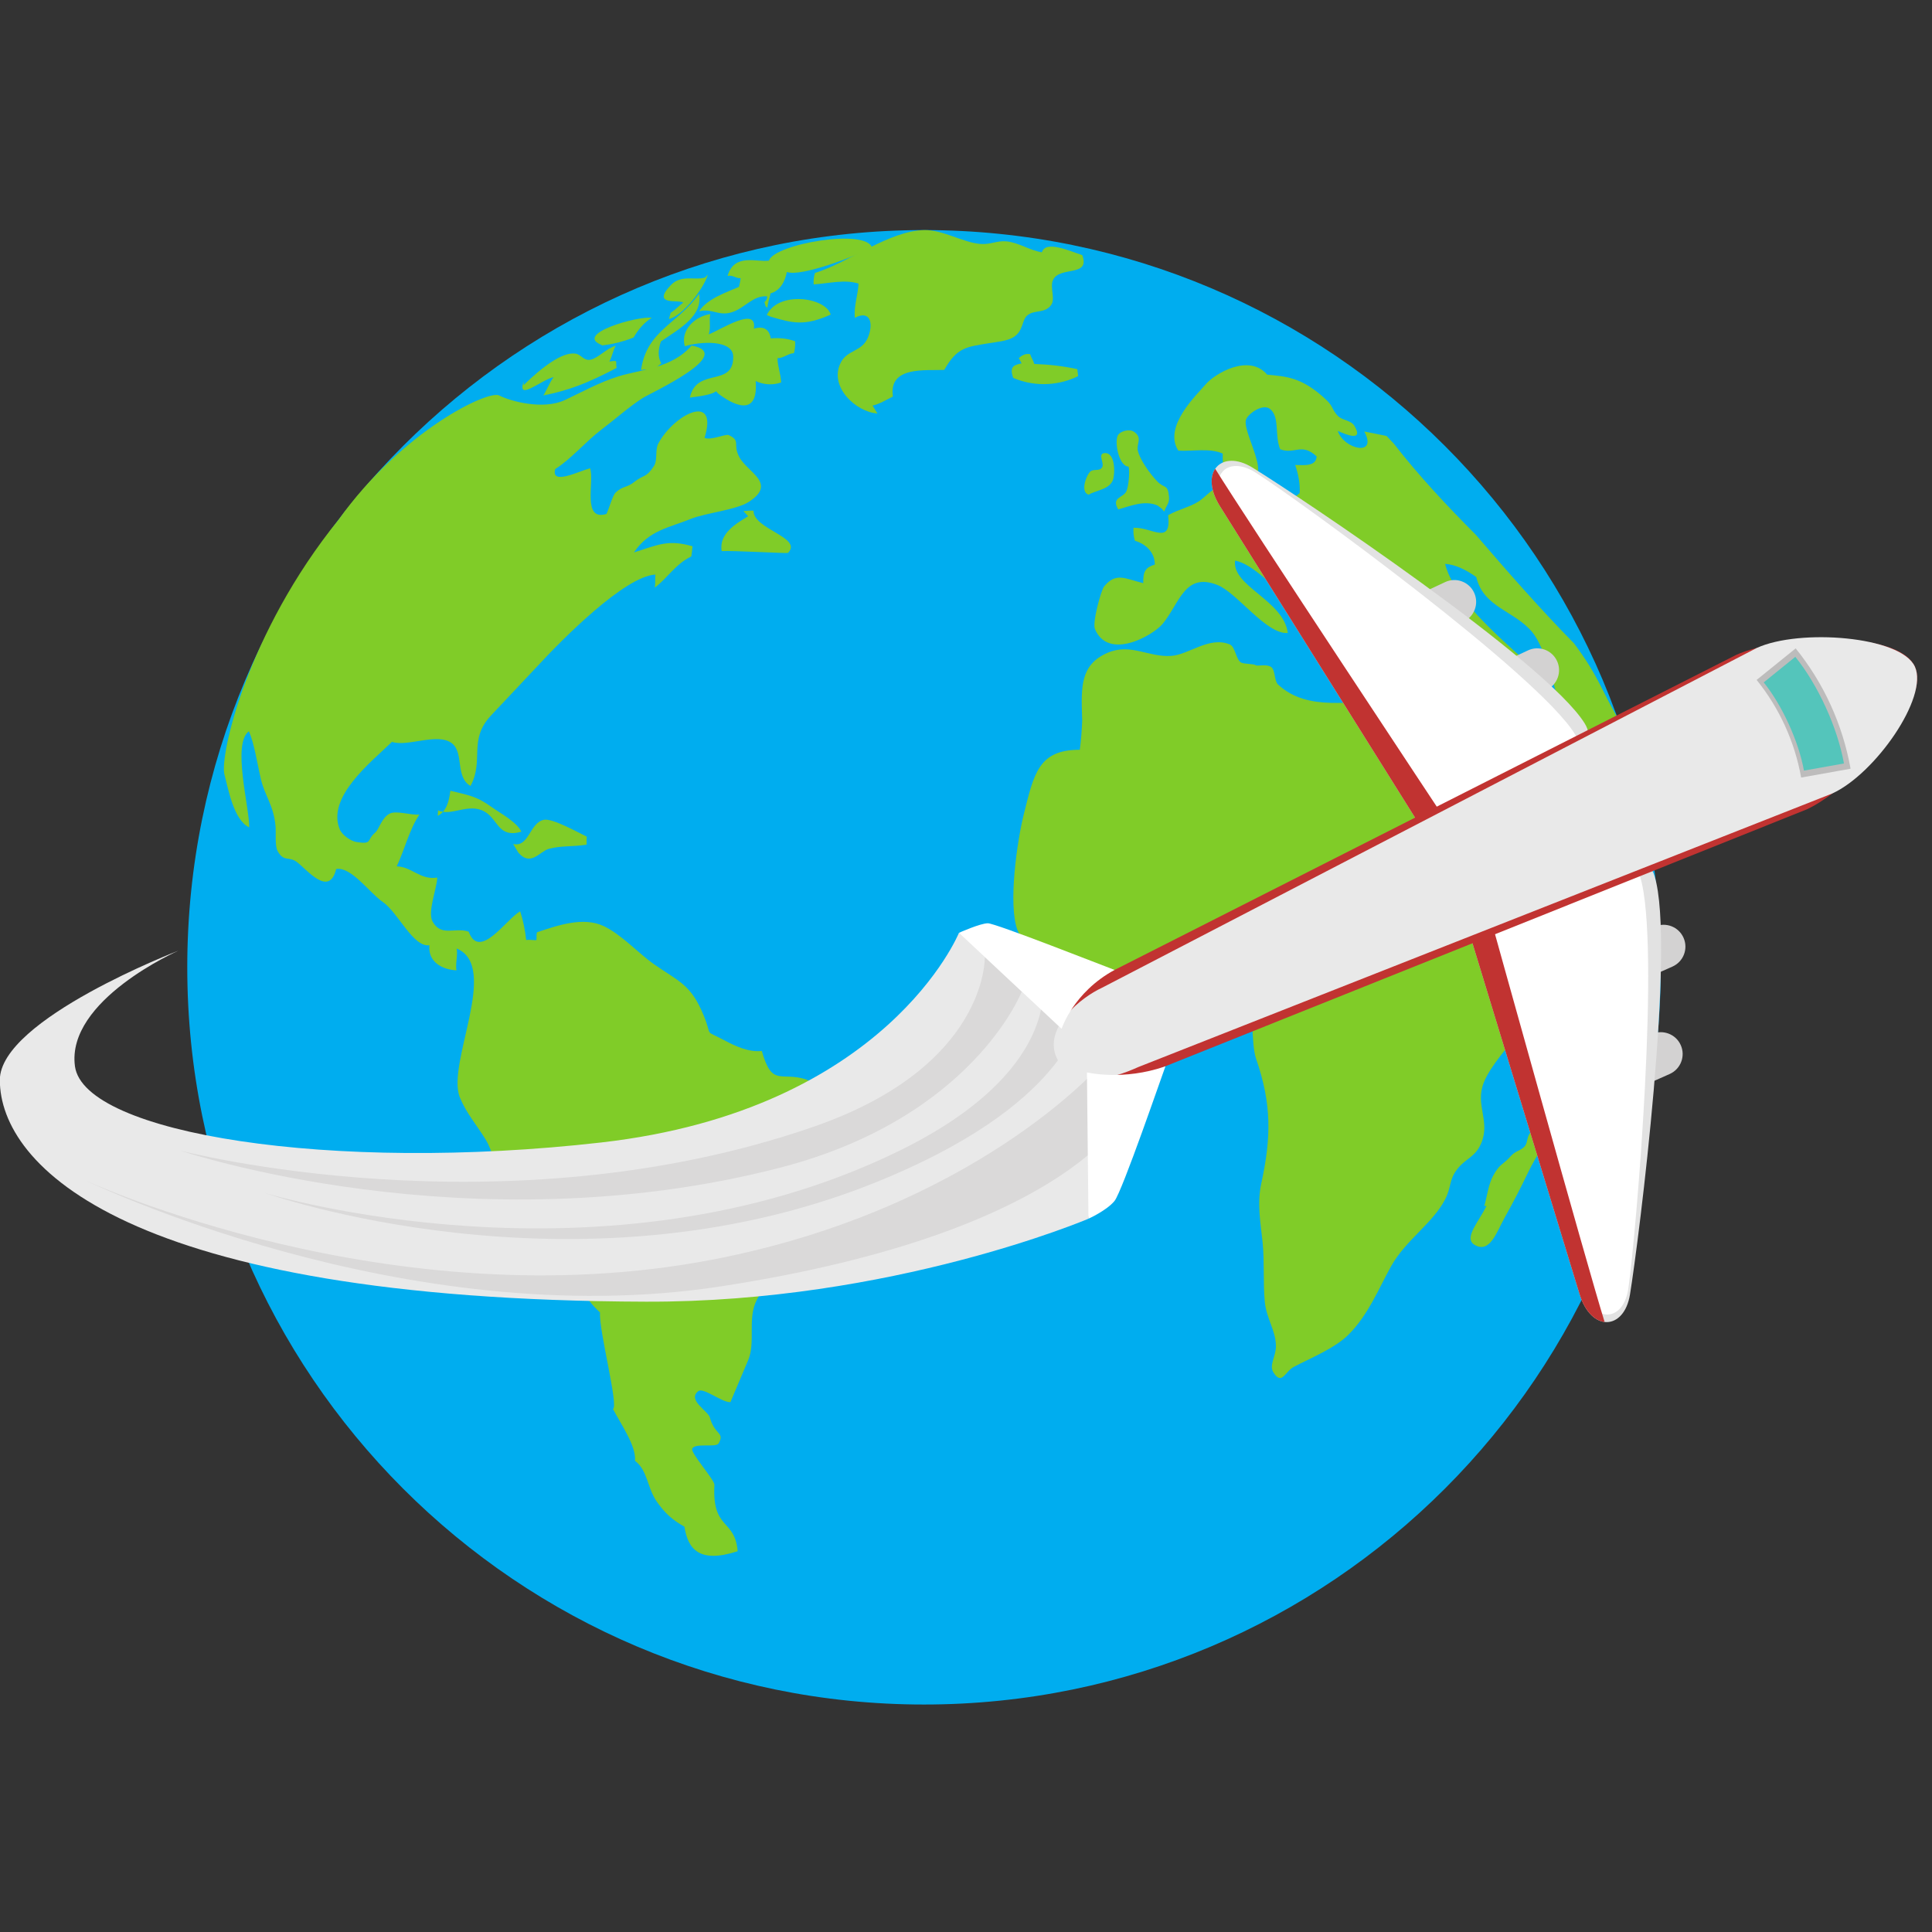 <?xml version="1.0" encoding="UTF-8"?><svg xmlns="http://www.w3.org/2000/svg" xmlns:xlink="http://www.w3.org/1999/xlink" contentScriptType="text/ecmascript" width="375pt" zoomAndPan="magnify" contentStyleType="text/css" viewBox="0 0 375 375" height="375pt" preserveAspectRatio="xMidYMid meet" version="1.2"><rect x="0" y="0" width="375" height="375" fill="#333333" stroke="none"/><defs><clipPath xml:id="clip1" id="clip1"><path d="M 36 44.297 L 323 44.297 L 323 330.797 L 36 330.797 Z M 36 44.297 "/></clipPath><clipPath xml:id="clip2" id="clip2"><path d="M 157 44.297 L 211 44.297 L 211 81 L 157 81 Z M 157 44.297 "/></clipPath></defs><g xml:id="surface1" id="surface1"><g clip-rule="nonzero" clip-path="url(#clip1)"><path style=" stroke:none;fill-rule:nonzero;fill:rgb(0%,67.839%,93.729%);fill-opacity:1;" d="M 322.352 187.75 C 322.352 266.777 258.328 330.848 179.348 330.848 C 100.371 330.848 36.348 266.777 36.348 187.75 C 36.348 108.719 100.371 44.656 179.348 44.656 C 258.328 44.656 322.352 108.719 322.352 187.75 "/></g><path style=" stroke:none;fill-rule:nonzero;fill:rgb(50.2%,79.999%,15.689%);fill-opacity:1;" d="M 165.617 216.582 C 165.254 215.793 157.828 209.938 156.43 209.5 C 151.523 207.957 149.867 211.059 147.863 203.992 C 145.355 204.277 142.777 203.082 140.633 201.941 C 136.488 199.742 138.383 201.523 136.605 197.148 C 134.109 191.004 131.734 190.527 126.809 187.066 C 124.055 185.129 120.52 181.309 117.16 179.746 C 113.203 177.902 108.359 179.574 104.246 180.953 C 104.035 181.465 104.234 181.953 104.098 182.488 C 103.602 182.5 102.559 182.352 102.133 182.465 C 101.926 180.535 101.535 178.652 100.973 176.895 C 98.324 178.305 93.066 186.555 90.969 180.836 C 88.289 179.918 85.676 181.887 83.98 178.906 C 82.918 177.043 84.809 172.434 84.875 170.336 C 81.574 170.871 79.961 168.238 77.004 168.16 C 78.543 164.91 79.445 161.012 81.406 158.102 C 79.84 158.289 76.922 157.262 75.641 157.922 C 74.055 158.738 73.598 160.949 72.828 161.598 C 71.102 163.059 72.344 163.945 69.191 163.434 C 68.047 163.246 66.41 162.082 65.945 160.969 C 63.371 154.703 71.996 147.945 76.086 143.992 C 79.141 145.035 84.957 142.113 87.738 144.289 C 90.094 146.133 88.316 150.805 91.324 152.555 C 94.02 147.555 90.832 143.656 95.281 138.898 C 98.391 135.559 102.016 131.781 104.508 129.09 C 109.164 124.059 121.238 111.859 127.215 111.52 C 127.129 112.305 127.238 113.266 127.094 114.047 C 129.395 112.391 131.16 109.41 134.18 108.008 C 134.301 107.332 134.352 106.699 134.41 106.027 C 129.734 104.699 127.867 105.684 123.035 107.23 C 125.945 102.902 129.918 102.418 134.098 100.711 C 136.934 99.559 142.926 98.988 145.355 97.406 C 150.918 93.797 145.086 91.711 143.496 88.711 C 142.152 86.172 143.875 85.602 141.449 84.449 C 140.855 84.172 137.98 85.539 136.746 84.992 C 139.52 76.082 130.902 80.316 127.789 86.062 C 127.094 87.363 127.695 89.285 126.914 90.484 C 125.379 92.832 124.945 92.07 123.109 93.551 C 121.684 94.695 120.828 94.312 119.484 95.617 C 118.891 96.195 118.164 98.895 117.711 99.758 C 112.895 101.23 115.434 93.383 114.535 90.891 C 112.34 91.461 106.871 94.277 107.77 91.035 C 110.695 89.246 113.852 85.551 116.762 83.367 C 119.281 81.469 122.207 78.863 124.762 77.25 C 126.438 76.195 142.961 68.656 134.227 67.074 C 130.441 71.5 124.324 71.719 120.039 73.051 C 116.363 74.191 113 76.07 109.68 77.633 C 105.363 79.664 98.914 77.82 96.898 76.758 C 94.816 75.656 78.156 83.527 65.707 100.883 C 47.902 122.891 42.621 146.762 43.559 150.309 C 44.301 153.117 45.352 159.172 48.375 160.598 C 48.414 156.617 45.016 144.375 48.312 141.934 C 49.395 144.426 49.887 148.027 50.645 151.238 C 51.395 154.469 53.086 156.227 53.48 160.305 C 53.602 161.586 53.32 164.156 53.879 165.18 C 55.102 167.391 56.078 166.145 57.625 167.316 C 59.648 168.855 63.891 174.211 65.25 168.684 C 68.164 168.152 71.699 173.289 74.332 175.098 C 77.258 177.117 80.195 183.922 83.352 183.473 C 83.016 186.793 85.977 188.223 88.598 188.34 C 88.355 187.062 88.898 185.363 88.633 184.105 C 97.102 187.59 86.59 206.461 89.254 212.996 C 90.52 216.094 92.434 218.215 94.254 221.164 C 95.77 223.625 95.832 226.07 97.141 228.289 C 98.77 231.043 107.164 236.379 109.395 235.547 C 110.871 242.195 110.309 249.152 116.461 254.742 C 116.203 258.156 120.137 273.008 118.977 273.477 C 120.559 276.523 123.492 280.613 123.258 283.535 C 125.75 285.457 125.582 288.73 127.488 291.469 C 129.141 293.84 130.551 295.008 132.852 296.34 C 133.52 300.629 135.68 303.535 143.18 301.09 C 142.641 294.691 138.188 297.078 138.668 288.207 C 138.719 287.266 134.039 282.055 134.359 281.211 C 134.809 280.012 138.98 281.027 139.477 280.172 C 140.738 277.965 138.727 278.609 137.777 275.113 C 137.449 273.898 133.312 271.707 135.547 270.016 C 136.547 269.258 140.125 272.227 141.773 272.16 C 142.902 269.473 144.039 266.832 145.23 263.98 C 146.605 260.695 145.23 256.422 146.574 253.02 C 148.066 249.219 151.676 247.688 154.59 245.895 C 156.922 244.469 156.242 247.633 157.676 243.84 C 158.277 242.262 157.402 238.918 157.391 237.117 C 157.352 230.922 158.824 231.977 162.168 227.719 C 163.918 225.488 167.152 219.914 165.617 216.582 "/><path style=" stroke:none;fill-rule:nonzero;fill:rgb(50.2%,79.999%,15.689%);fill-opacity:1;" d="M 145.223 100.199 C 143.023 101.555 139.477 103.508 140.082 106.969 C 142.145 106.844 152.824 107.441 152.941 107.324 C 155.926 104.328 146.188 102.742 146.258 99.129 C 145.609 99.062 144.973 99.152 144.289 99.211 "/><path style=" stroke:none;fill-rule:nonzero;fill:rgb(50.2%,79.999%,15.689%);fill-opacity:1;" d="M 85.035 157.281 C 87.512 158.551 90.941 155.758 94.051 157.527 C 96.758 159.066 96.648 162.727 101.203 161.43 C 100.262 159.504 97.062 157.828 95.398 156.629 C 92.363 154.449 90.926 154.375 87.414 153.48 C 87.16 155.574 86.664 157.473 84.965 158.355 "/><path style=" stroke:none;fill-rule:nonzero;fill:rgb(50.2%,79.999%,15.689%);fill-opacity:1;" d="M 138.984 75.934 C 138.297 76.59 135.75 76.941 133.898 77.172 C 135.211 71.16 142.406 75.289 142.316 69.203 C 142.266 65.875 135.805 66.273 132.922 67.211 C 132.047 64.145 134.773 61.457 137.871 60.949 C 137.594 62.32 138.004 63.43 137.578 64.898 C 139.895 63.996 147.055 59.293 146.32 63.801 C 148.16 63.242 149.324 63.863 149.594 65.68 C 151.285 65.539 152.848 65.699 154.332 66.238 C 154.379 66.973 154.32 67.77 154.098 68.547 C 152.945 68.621 152.102 69.512 150.902 69.531 C 150.984 71.363 151.512 72.367 151.621 74.234 C 149.766 74.898 147.883 74.559 146.672 73.949 C 147.281 81.332 141.941 78.387 139.371 76.359 "/><path style=" stroke:none;fill-rule:nonzero;fill:rgb(50.2%,79.999%,15.689%);fill-opacity:1;" d="M 99.605 163.82 C 102.711 164.527 102.766 159.691 105.582 159.121 C 107.23 158.789 112.227 161.594 113.902 162.402 C 113.855 162.633 113.848 163.699 113.867 163.949 C 111.031 164.395 109.008 164.098 106.539 164.758 C 104.746 165.238 103.016 168.297 100.605 165.48 "/><path style=" stroke:none;fill-rule:nonzero;fill:rgb(50.2%,79.999%,15.689%);fill-opacity:1;" d="M 101.637 74.09 C 100.305 77.949 104.969 73.789 107.461 73.184 C 106.73 74.129 106.086 75.832 105.457 76.758 C 110.363 75.781 113.961 74.422 119.684 71.41 C 119.402 70.078 120.188 69.891 118.273 70.176 C 118.801 69.289 118.977 67.965 119.531 67.098 C 117.742 67.602 116.188 69.43 114.691 69.801 C 113.293 70.137 112.875 68.801 111.676 68.637 C 109.09 68.27 105.07 71.398 101.637 74.75 "/><g clip-rule="nonzero" clip-path="url(#clip2)"><path style=" stroke:none;fill-rule:nonzero;fill:rgb(50.2%,79.999%,15.689%);fill-opacity:1;" d="M 170.309 80.25 C 166.133 80.004 160.652 74.922 163.293 70.195 C 164.566 67.914 167.309 68.227 168.441 65.57 C 169.578 62.906 169.004 60.062 165.914 61.688 C 165.715 59.32 166.535 57.316 166.641 55.043 C 163.965 54.176 160.746 55.031 157.934 55.203 C 157.867 54.523 157.965 53.699 158.18 52.988 C 164.867 50.883 172.641 44.777 179.414 44.656 C 183.004 44.594 186.961 47.086 190.305 47.352 C 192.234 47.504 193.551 46.668 195.348 46.848 C 197.742 47.082 199.926 48.629 202.238 48.969 C 202.918 46.547 207.797 48.789 210.059 49.516 C 211.695 53.848 205.668 51.582 204.387 54.348 C 203.723 55.785 204.941 58.066 203.969 59.281 C 202.656 60.926 200.703 60.043 199.34 61.27 C 198.336 62.18 198.625 64.16 196.855 65.355 C 195.582 66.219 193.469 66.359 191.879 66.629 C 187.625 67.348 185.793 67.355 183.281 71.797 C 179.699 71.965 172.43 70.996 173.312 76.969 C 172.086 77.57 170.656 78.457 169.359 78.723 "/></g><path style=" stroke:none;fill-rule:nonzero;fill:rgb(50.2%,79.999%,15.689%);fill-opacity:1;" d="M 128.359 70.535 C 127.711 69.418 127.68 67.973 128.289 66.266 C 132.043 63.699 136.461 61.301 135.68 57.023 C 131.496 62.965 125.547 64.074 124.418 71.852 C 125.344 71.539 126.098 71.957 126.824 71.773 "/><path style=" stroke:none;fill-rule:nonzero;fill:rgb(50.2%,79.999%,15.689%);fill-opacity:1;" d="M 198.297 70.531 C 196.703 70.859 195.926 71.203 196.652 73.344 C 201.246 75.32 206.008 74.66 209.27 72.992 L 209.102 71.645 C 206.094 71.016 203.703 70.758 200.75 70.641 C 200.562 69.926 200.168 69.453 199.953 68.746 C 199.066 68.57 198.418 68.938 197.742 69.492 "/><path style=" stroke:none;fill-rule:nonzero;fill:rgb(50.2%,79.999%,15.689%);fill-opacity:1;" d="M 148.32 58.91 C 148.602 58.27 148.918 58.191 148.91 57.523 C 146.168 57.281 144.664 59.742 142.121 60.582 C 139.488 61.449 138.254 59.789 135.688 60.426 C 137.32 57.934 140.988 56.766 143.434 55.68 C 143.59 55.082 143.676 54.57 143.762 54 C 142.742 54.043 142.312 53.34 141.223 53.555 C 142.52 49.047 146.965 50.961 149.246 50.586 C 150.297 47.336 168.312 44.254 169.277 48.133 C 166.039 49.691 155.488 53.809 152.727 52.789 C 152.363 54.703 151.398 56.426 149.543 56.953 C 149.445 57.746 148.953 58.938 148.969 59.699 C 148.422 59.527 148.543 59.02 148.395 58.441 "/><path style=" stroke:none;fill-rule:nonzero;fill:rgb(50.2%,79.999%,15.689%);fill-opacity:1;" d="M 117.082 67.062 C 110.801 64.934 123.953 61.246 126.504 61.688 C 125.176 62.492 123.969 63.801 122.984 65.5 C 120.781 66.441 117.406 67.148 116.039 67.043 "/><path style=" stroke:none;fill-rule:nonzero;fill:rgb(50.2%,79.999%,15.689%);fill-opacity:1;" d="M 149.652 61.492 C 153.84 62.707 156.148 63.355 161.238 61.055 C 160.25 57.688 151.074 56.402 148.832 61.148 "/><path style=" stroke:none;fill-rule:nonzero;fill:rgb(50.2%,79.999%,15.689%);fill-opacity:1;" d="M 136.875 53.852 C 134.973 54.496 132.219 53.211 130.188 55.355 C 126.266 59.496 132.027 58.066 132.602 58.75 C 131.863 59.262 131.078 60.156 130.18 60.707 L 129.836 61.914 C 132.512 61.348 136.609 56.012 137.395 53.305 "/><path style=" stroke:none;fill-rule:nonzero;fill:rgb(50.2%,79.999%,15.689%);fill-opacity:1;" d="M 288.527 234.012 C 287.262 236.891 283.945 240.293 286.223 241.629 C 289.191 243.375 290.496 239.133 292.07 236.305 C 293.703 233.391 295.109 230.688 296.637 227.496 C 298.156 224.293 300.652 221.176 300.977 217.773 C 298.785 216.758 298.543 218.496 297.184 219.723 C 296.281 220.543 296.594 221.742 295.957 222.488 C 295.266 223.305 294.152 223.395 293.324 224.316 C 291.559 226.301 291.234 225.684 289.836 228.18 C 288.883 229.887 288.605 232.453 288.086 234.121 "/><path style=" stroke:none;fill-rule:nonzero;fill:rgb(50.2%,79.999%,15.689%);fill-opacity:1;" d="M 224.684 98.121 C 222.133 97 219.25 98.273 217.047 98.883 C 215.641 96.52 217.973 96.664 218.617 95.383 C 219.031 94.543 219.332 91.652 219.062 90.566 C 217.141 90.547 216.211 85.566 217.047 84.379 C 217.516 83.719 219.188 83.168 220.125 83.816 C 221.828 85.004 220.559 86.078 220.848 87.438 C 221.219 89.184 223.215 91.988 224.609 93.426 C 226.07 94.926 226.637 93.887 226.898 96.324 C 227.047 97.766 226.344 98.102 226 99.273 C 225.73 99.156 225.766 98.965 225.504 98.734 "/><path style=" stroke:none;fill-rule:nonzero;fill:rgb(50.2%,79.999%,15.689%);fill-opacity:1;" d="M 211.227 96.031 C 212.949 95.102 215.184 95.016 215.973 93.285 C 216.418 92.309 216.629 87.805 214.402 87.945 C 212.961 88.039 214.422 89.918 213.922 90.707 C 213.367 91.582 212.227 90.891 211.57 91.586 C 210.746 92.453 209.461 96.02 211.742 96.07 "/><path style=" stroke:none;fill-rule:nonzero;fill:rgb(50.2%,79.999%,15.689%);fill-opacity:1;" d="M 302.453 136.992 C 301.633 137.062 300.789 136.66 299.953 136.66 C 299.863 134.898 299.801 134.023 299.652 132.297 C 299.406 129.875 282.934 119.051 280.484 109.449 C 282.371 109.555 284.438 110.504 286.539 112 C 287.965 117.977 293.992 118.512 297.465 122.766 C 299.812 125.633 302.152 133.992 302.453 136.992 Z M 286.465 103.809 C 280.766 98.098 275.262 92.199 270.531 86.098 C 270.062 85.609 269.598 85.113 269.133 84.621 C 267.711 84.316 266.266 84.055 264.801 83.754 C 267.52 88.738 260.801 87.227 259.66 83.641 C 261.688 84.559 264.637 85.621 262.898 82.672 C 262.23 81.543 260.566 81.617 259.719 80.77 C 258.559 79.605 258.781 78.895 257.48 77.66 C 252.688 73.125 249.609 73.094 245.957 72.719 C 242.402 68.551 235.781 72.543 234.035 74.586 C 232.246 76.684 225.711 82.805 228.711 87.465 C 231.5 87.637 234.797 86.906 237.336 88.039 C 237.273 89.641 237.492 91.867 238.168 93.902 L 239.457 94.125 C 239.539 93.688 239.219 93.219 239.328 92.801 C 249.031 95.672 241.164 84.66 241.82 81.555 C 242.051 80.457 245.094 78.16 246.566 79.422 C 248.426 81.02 247.379 84.492 248.477 87.195 C 251.316 88.277 252.598 85.844 255.566 88.59 C 255.461 90.508 253.266 90.309 251.395 90.25 C 252.051 92.129 252.375 94.137 252.27 95.695 C 249.109 98.965 242.699 94.477 237.723 94.379 C 235.395 94.332 234.266 96.367 232.488 97.434 C 230.629 98.531 228.855 98.828 226.738 99.996 C 227.398 105.957 223.641 102.301 220.016 102.438 C 219.941 103.238 220.035 104.129 220.277 104.953 C 222.465 105.609 224.16 107.266 224.148 109.582 C 222.359 110.133 221.848 110.891 221.902 113.191 C 218.293 112.293 216.617 111.035 214.301 113.84 C 213.746 114.504 211.969 120.809 212.539 122.129 C 215.195 128.293 223.836 123.309 225.672 121.082 C 228.977 117.074 229.934 111.02 236.32 113.551 C 240.152 115.078 245.828 123.203 249.965 122.859 C 249.121 116.484 239.086 113.809 239.727 108.809 C 246.285 110.008 257.066 126.543 260.508 124.66 C 259.93 123.051 259.543 121.352 259.336 119.598 C 260.961 120.941 262.609 121.301 264.113 120.691 C 263.762 118.617 262.082 112.402 262.59 110.875 C 263.852 107.125 266.855 111.652 269.715 112.793 C 271.133 113.359 273.297 112.902 274.66 113.914 C 276.465 115.25 276.184 117.074 277.191 117.969 C 279.766 120.246 284.809 120.922 284.891 124.852 C 278.992 124.566 273.949 120.5 268.754 123.309 C 268.707 123.336 266.602 125.297 266.469 125.461 C 265.539 126.59 263.398 124.496 264.582 127.812 C 265.785 131.195 270.125 130.551 272.625 130.895 C 275.852 131.336 283.922 132.938 280.051 137.82 C 278.414 139.891 272.523 136.691 269.121 136.355 C 262.492 135.699 254.012 138.363 248.07 132.871 C 247.309 132.168 247.555 130.039 246.73 129.469 C 245.781 128.812 244.117 129.383 243.711 129.105 C 243.316 128.836 241.57 128.906 240.941 128.621 C 239.891 128.129 239.809 125.543 238.691 125.082 C 234.73 123.441 230.789 127.062 227.352 127.309 C 222.965 127.625 219.441 124.766 214.949 126.723 C 209.609 129.051 209.871 133.465 210.031 139.191 C 210.035 139.426 210.043 139.543 210.055 139.777 C 209.98 141.848 209.848 143.488 209.586 145.531 C 201.555 145.512 200.68 150.203 198.707 158.094 C 197.438 163.172 195.625 175.551 197.488 180.516 C 199.133 184.898 207.371 190.859 212.266 191.922 C 216.074 192.75 217.91 192.051 221.27 190.488 C 225.945 188.309 224.621 188.293 229.594 189.949 C 232.949 191.066 239.09 190.066 241.445 192.746 C 243.66 195.262 242.668 202.18 243.816 205.535 C 246.828 214.285 246.781 220.656 244.816 229.707 C 243.953 233.68 244.695 237.41 245.074 241.164 C 245.449 244.867 245.156 249.082 245.488 252.609 C 245.805 255.934 247.594 258.176 247.66 261.199 C 247.703 263.25 246.262 264.953 247.176 266.391 C 248.828 268.973 249.383 266.246 251.105 265.324 C 254.066 263.738 259.012 261.77 261.707 259.09 C 265.613 255.199 267.637 250.027 270.004 245.789 C 272.867 240.664 278.074 237.48 280.5 232.789 C 281.723 230.43 281.223 229.082 282.777 227.027 C 284.445 224.816 286.336 224.648 287.492 221.922 C 289.336 217.57 286.27 214.547 287.996 210.133 C 289.289 206.855 292.938 202.961 294.992 200.141 C 298.555 195.246 306.453 185.082 305.594 179.852 C 300.059 181.531 289.27 180.199 293.883 171.207 C 294.777 172.406 295.758 174.199 296.328 175.719 C 298.277 175.918 301.289 175.84 302.879 174.828 C 304.969 173.496 304.777 171.09 306.344 169.355 C 309.055 166.348 314.246 167.633 314.16 162.301 C 314.148 161.668 312.09 156.703 311.512 156.258 C 309.152 154.461 308.16 156.719 306.25 156.125 C 302.465 154.949 297.062 149.082 296.895 144.848 C 300.188 144.309 300.777 146.469 303.168 148.457 C 307.074 151.707 307.754 151.477 311.938 152.609 C 313.949 153.152 317.121 162.047 320.195 162.879 C 319.367 158.348 316.73 146.469 313.969 139.363 C 310.527 133.254 310.168 131.137 305.52 124.879 C 299 118.246 292.715 111.09 286.465 103.809 "/><path style=" stroke:none;fill-rule:nonzero;fill:rgb(91.37%,91.37%,91.37%);fill-opacity:1;" d="M 186.133 181.059 C 186.133 181.059 172.188 215.43 116.691 221.754 C 64.41 227.711 16.309 220.043 14.547 206.957 C 12.812 194.102 34.629 184.527 34.629 184.527 C 34.629 184.527 -0.031 197.84 -0.031 209.621 C -0.031 226.254 24.551 252.34 125.348 252.656 C 173.133 252.809 211.27 236.551 211.27 236.551 L 216.262 200.348 L 186.133 181.059 "/><path style=" stroke:none;fill-rule:nonzero;fill:rgb(85.489%,85.1%,85.1%);fill-opacity:1;" d="M 191.148 185.75 C 191.148 185.75 191.828 206.957 157.914 218.699 C 97.418 239.648 34.973 223.324 34.973 223.324 C 34.973 223.324 90.895 242.242 151.316 226.672 C 188.848 217 198.32 192.461 198.32 192.461 L 191.148 185.75 "/><path style=" stroke:none;fill-rule:nonzero;fill:rgb(85.489%,85.1%,85.1%);fill-opacity:1;" d="M 213.262 207.074 C 213.262 207.074 189.062 234.645 138.574 244.438 C 75.734 256.633 16.512 229.082 16.512 229.082 C 16.512 229.082 78.348 259.184 140.012 249.672 C 209.652 238.934 219.258 214.859 219.258 214.859 L 213.262 207.074 "/><path style=" stroke:none;fill-rule:nonzero;fill:rgb(85.489%,85.1%,85.1%);fill-opacity:1;" d="M 202.32 190.633 C 202.32 190.633 206.047 207.949 174.52 223.383 C 117.016 251.527 51.438 231.559 51.438 231.559 C 51.438 231.559 111.34 252.82 169.324 229.754 C 207.449 214.586 209.496 197.344 209.496 197.344 L 202.32 190.633 "/><path style=" stroke:none;fill-rule:nonzero;fill:rgb(82.75%,82.349%,82.349%);fill-opacity:1;" d="M 308.27 194.875 C 306.133 195.824 303.633 194.855 302.684 192.719 C 301.734 190.578 302.695 188.07 304.836 187.121 L 321.188 179.863 C 323.324 178.914 325.824 179.879 326.773 182.02 C 327.723 184.156 326.762 186.664 324.625 187.613 L 308.27 194.875 "/><path style=" stroke:none;fill-rule:nonzero;fill:rgb(82.75%,82.349%,82.349%);fill-opacity:1;" d="M 307.734 215.723 C 305.598 216.672 303.094 215.707 302.145 213.566 C 301.199 211.426 302.16 208.926 304.297 207.977 L 320.648 200.711 C 322.785 199.762 325.289 200.73 326.238 202.867 C 327.188 205.008 326.223 207.512 324.082 208.465 L 307.734 215.723 "/><path style=" stroke:none;fill-rule:nonzero;fill:rgb(88.629%,88.629%,88.629%);fill-opacity:1;" d="M 306.566 251.113 C 304.266 243.582 284.793 179.762 284.793 179.762 C 284.793 179.762 317.422 157.969 321.141 170.016 C 325.309 183.52 318.121 240.617 316.375 251.281 C 315.238 258.215 308.863 258.645 306.566 251.113 "/><path style=" stroke:none;fill-rule:nonzero;fill:rgb(100%,100%,100%);fill-opacity:1;" d="M 306.91 249.805 C 304.664 242.566 285.609 181.238 285.609 181.238 C 285.609 181.238 314.688 158.488 318.32 170.066 C 322.398 183.043 317.539 239.926 316.059 250.105 C 315.094 256.723 309.164 257.047 306.91 249.805 "/><path style=" stroke:none;fill-rule:nonzero;fill:rgb(75.69%,20%,19.22%);fill-opacity:1;" d="M 306.566 251.113 C 304.266 243.582 284.793 179.762 284.793 179.762 L 289.008 177.105 C 289.008 177.105 308.188 246.16 311.457 256.598 C 309.57 256.383 307.629 254.602 306.566 251.113 "/><path style=" stroke:none;fill-rule:nonzero;fill:rgb(82.75%,82.349%,82.349%);fill-opacity:1;" d="M 280.383 133.84 C 278.266 134.836 277.355 137.363 278.348 139.477 C 279.34 141.598 281.863 142.512 283.98 141.516 L 300.176 133.918 C 302.293 132.922 303.207 130.398 302.211 128.277 C 301.219 126.16 298.695 125.25 296.574 126.242 L 280.383 133.84 "/><path style=" stroke:none;fill-rule:nonzero;fill:rgb(82.75%,82.349%,82.349%);fill-opacity:1;" d="M 264.293 120.59 C 262.176 121.578 261.262 124.105 262.254 126.223 C 263.25 128.344 265.77 129.258 267.891 128.262 L 284.082 120.66 C 286.199 119.668 287.113 117.141 286.121 115.027 C 285.125 112.902 282.605 111.992 280.488 112.988 L 264.293 120.59 "/><path style=" stroke:none;fill-rule:nonzero;fill:rgb(88.629%,88.629%,88.629%);fill-opacity:1;" d="M 236.809 98.281 C 240.988 104.953 276.406 161.492 276.406 161.492 C 276.406 161.492 314.238 151.109 307.582 140.402 C 300.117 128.406 252.305 96.422 243.105 90.758 C 237.129 87.074 232.629 91.609 236.809 98.281 "/><path style=" stroke:none;fill-rule:nonzero;fill:rgb(100%,100%,100%);fill-opacity:1;" d="M 238.023 98.879 C 242.016 105.316 275.824 159.91 275.824 159.91 C 275.824 159.91 312.051 152.84 305.699 142.504 C 298.574 130.918 252.445 97.316 243.789 91.77 C 238.164 88.156 234.035 92.43 238.023 98.879 "/><path style=" stroke:none;fill-rule:nonzero;fill:rgb(75.69%,20%,19.22%);fill-opacity:1;" d="M 236.809 98.281 C 240.988 104.953 276.406 161.492 276.406 161.492 L 281.172 160.043 C 281.172 160.043 241.609 100.297 235.871 90.988 C 234.797 92.559 234.875 95.191 236.809 98.281 "/><path style=" stroke:none;fill-rule:nonzero;fill:rgb(75.69%,20%,19.22%);fill-opacity:1;" d="M 221.625 208.793 C 216.766 211.012 208.156 208.613 206.27 203.484 C 204.578 198.891 209.117 191.727 213.027 189.941 L 337.004 127.113 C 345.281 123.332 368.352 122.109 371.676 129.395 C 374.996 136.68 358.961 153.324 350.684 157.102 L 221.625 208.793 "/><path style=" stroke:none;fill-rule:nonzero;fill:rgb(91.37%,91.37%,91.37%);fill-opacity:1;" d="M 220.875 207.141 C 216.008 209.359 207.996 211.668 205.09 205.297 C 202.426 199.457 209.938 193.535 213.852 191.746 L 341 125.762 C 349.273 121.977 368.961 123.449 371.676 129.395 C 374.387 135.344 363.918 150.242 355.641 154.016 L 220.875 207.141 "/><path style=" stroke:none;fill-rule:nonzero;fill:rgb(74.12%,73.729%,73.729%);fill-opacity:1;" d="M 349.602 150.922 C 348.359 143.98 345.391 137.465 340.961 131.973 C 343.488 129.934 346.016 127.895 348.539 125.852 C 354 132.613 357.664 140.648 359.195 149.211 C 355.996 149.781 352.801 150.352 349.602 150.922 "/><path style=" stroke:none;fill-rule:nonzero;fill:rgb(32.939%,77.249%,73.329%);fill-opacity:1;" d="M 350.145 149.574 C 349.141 143.957 345.922 136.895 342.336 132.453 C 344.379 130.797 346.426 129.145 348.469 127.492 C 352.895 132.969 356.672 141.254 357.91 148.188 C 355.324 148.648 352.73 149.113 350.145 149.574 "/><path style=" stroke:none;fill-rule:nonzero;fill:rgb(100%,100%,100%);fill-opacity:1;" d="M 211.27 236.551 L 210.977 208.152 C 210.977 208.152 218.031 209.848 226.215 206.957 C 225.613 208.535 217.832 231.242 216.328 233.102 C 214.82 234.957 211.27 236.551 211.27 236.551 "/><path style=" stroke:none;fill-rule:nonzero;fill:rgb(100%,100%,100%);fill-opacity:1;" d="M 186.133 181.059 L 206.059 199.695 C 206.059 199.695 208.285 192.641 216.336 188.262 C 214.387 187.547 193.234 179.199 191.746 179.207 C 190.258 179.211 186.133 181.059 186.133 181.059 "/></g></svg>